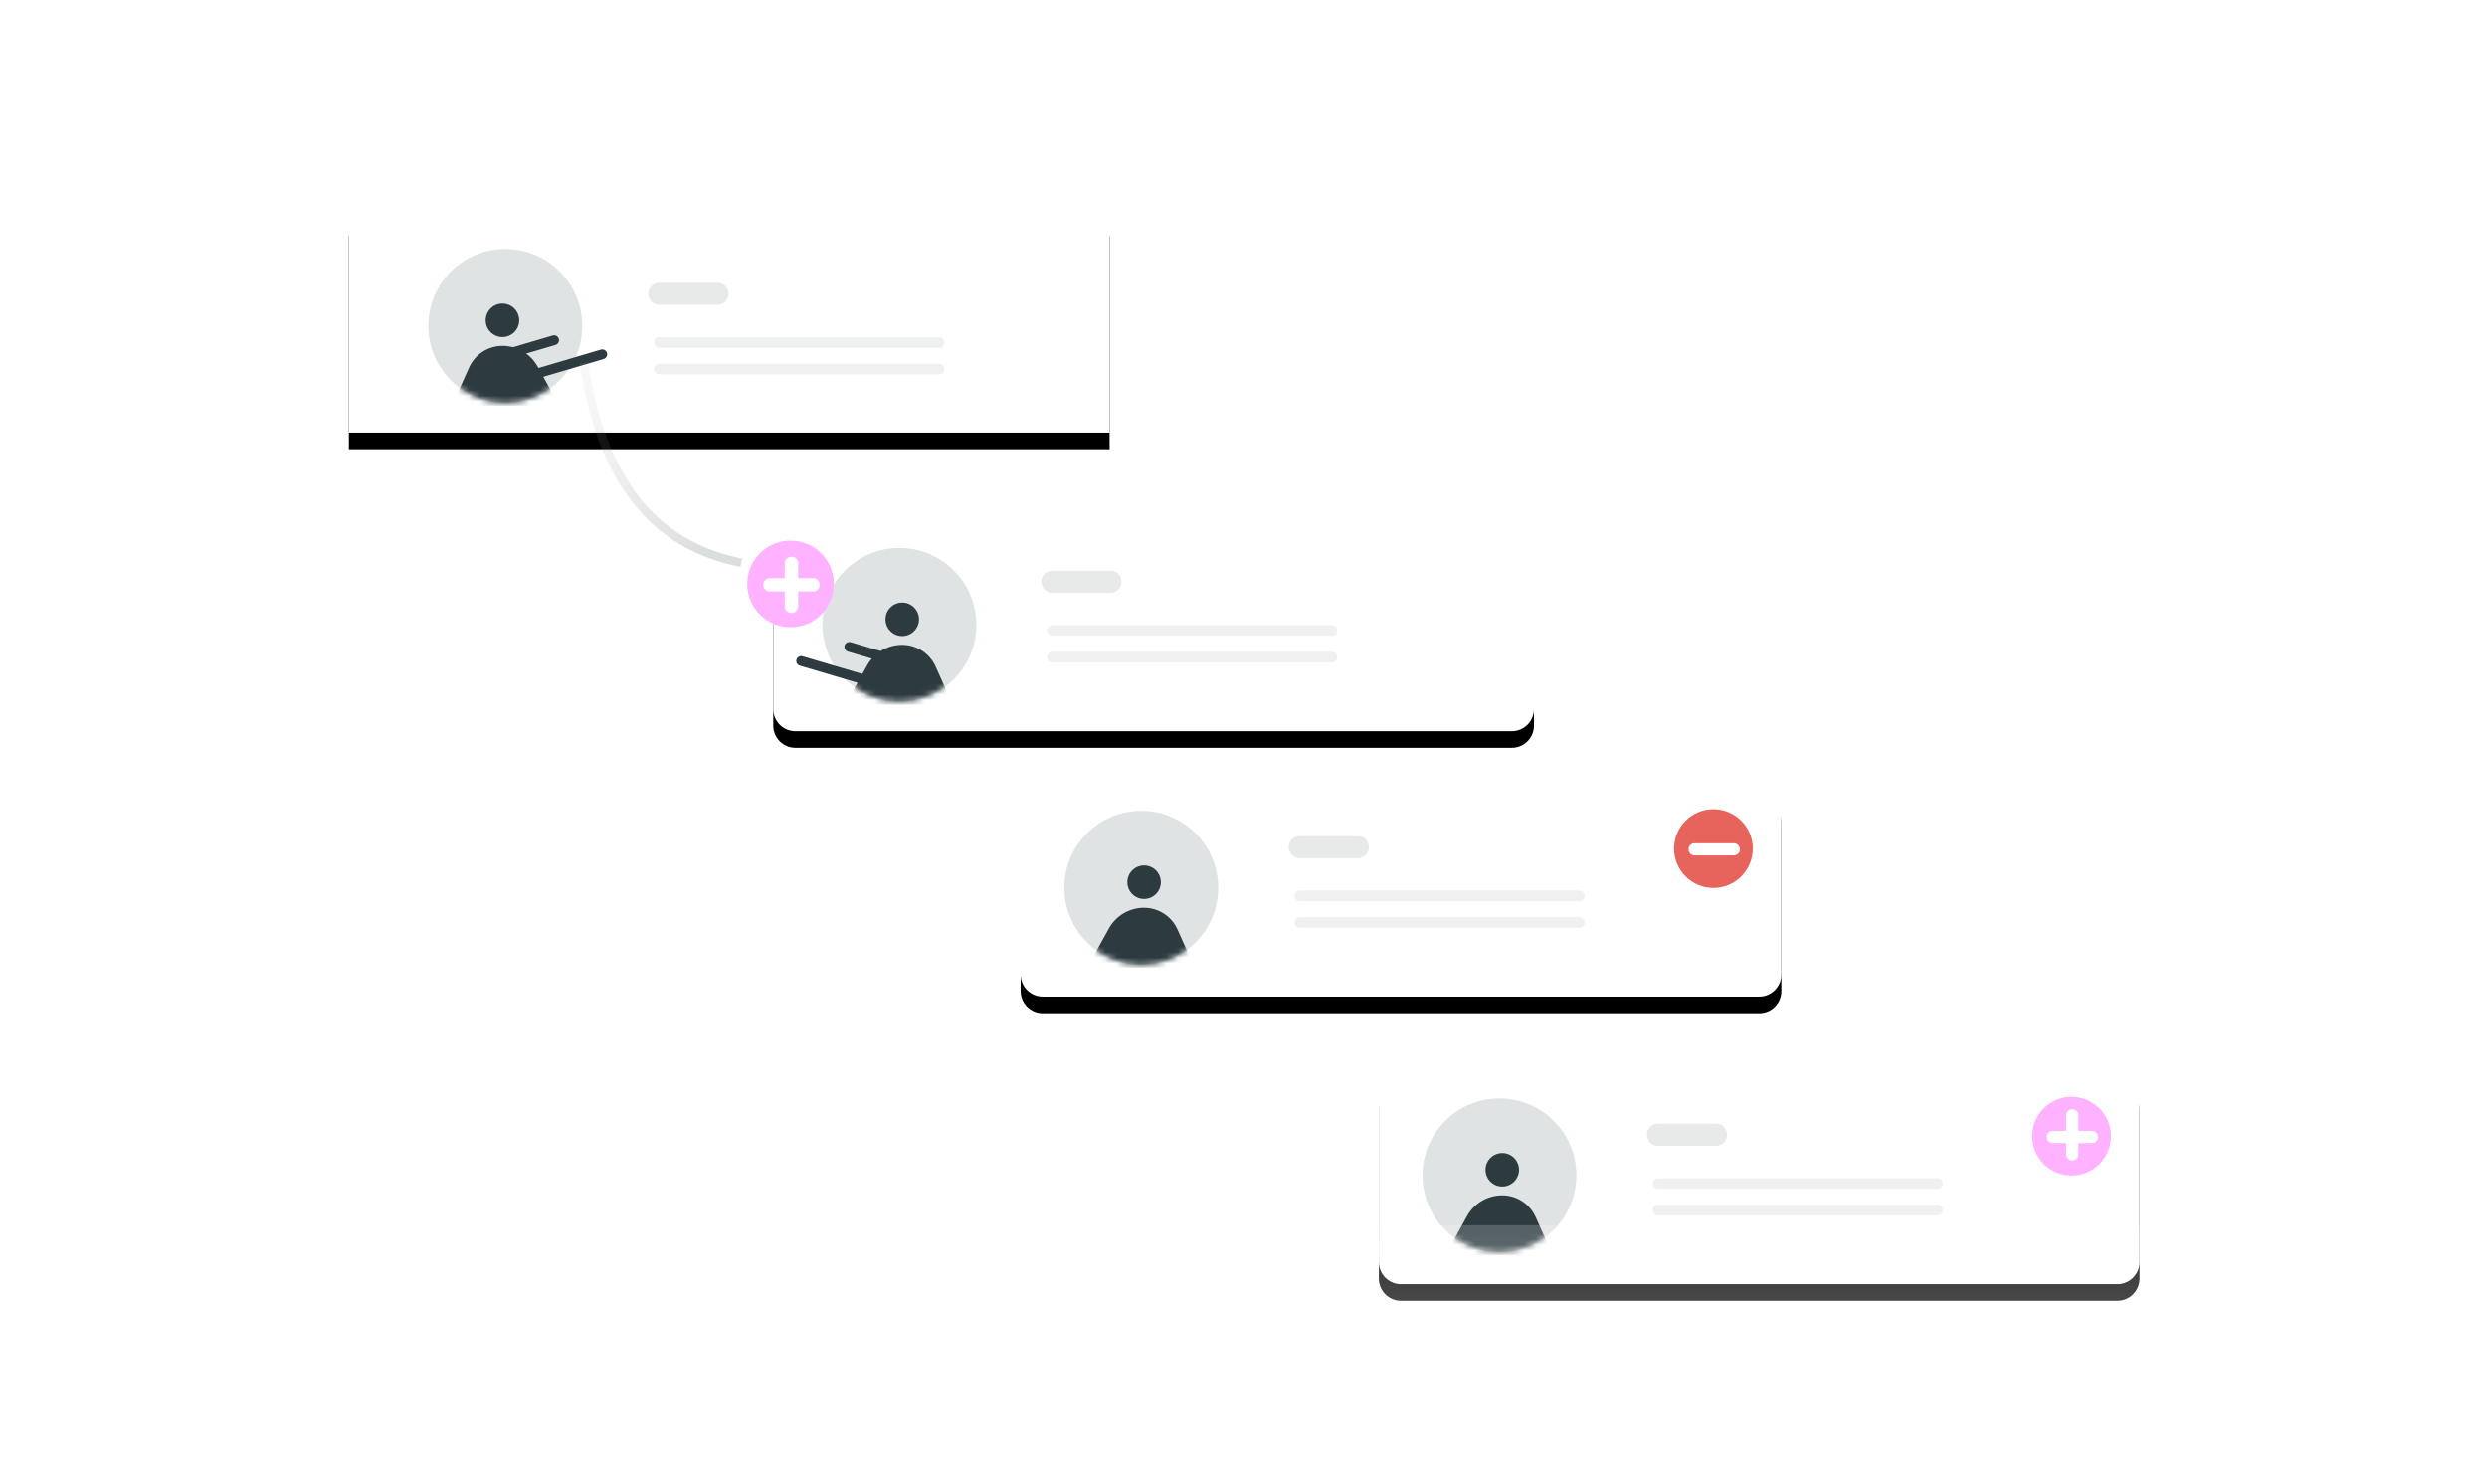 <?xml version="1.0" encoding="UTF-8"?>
<svg width="449px" height="268px" viewBox="0 0 449 268" version="1.1" xmlns="http://www.w3.org/2000/svg" xmlns:xlink="http://www.w3.org/1999/xlink">
    <!-- Generator: Sketch 52.3 (67297) - http://www.bohemiancoding.com/sketch -->
    <title>big-feature-seamless-collaboration</title>
    <desc>Created with Sketch.</desc>
    <defs>
        <path d="M4.583,0.314 L133.921,0.314 C136.13,0.314 137.921,2.105 137.921,4.314 L137.921,34.843 C137.921,37.052 136.13,38.843 133.921,38.843 L4.583,38.843 C2.374,38.843 0.583,37.052 0.583,34.843 L0.583,4.314 C0.583,2.105 2.374,0.314 4.583,0.314 Z" id="path-1"></path>
        <filter x="-18.6%" y="-58.4%" width="137.1%" height="232.4%" filterUnits="objectBoundingBox" id="filter-2">
            <feOffset dx="0" dy="3" in="SourceAlpha" result="shadowOffsetOuter1"></feOffset>
            <feGaussianBlur stdDeviation="8" in="shadowOffsetOuter1" result="shadowBlurOuter1"></feGaussianBlur>
            <feColorMatrix values="0 0 0 0 0   0 0 0 0 0   0 0 0 0 0  0 0 0 0.068 0" type="matrix" in="shadowBlurOuter1"></feColorMatrix>
        </filter>
        <circle id="path-3" cx="13.896" cy="13.896" r="13.896"></circle>
        <path d="M4.583,0.314 L133.921,0.314 C136.13,0.314 137.921,2.105 137.921,4.314 L137.921,34.843 C137.921,37.052 136.13,38.843 133.921,38.843 L4.583,38.843 C2.374,38.843 0.583,37.052 0.583,34.843 L0.583,4.314 C0.583,2.105 2.374,0.314 4.583,0.314 Z" id="path-5"></path>
        <filter x="-18.6%" y="-58.4%" width="137.1%" height="232.4%" filterUnits="objectBoundingBox" id="filter-6">
            <feOffset dx="0" dy="3" in="SourceAlpha" result="shadowOffsetOuter1"></feOffset>
            <feGaussianBlur stdDeviation="8" in="shadowOffsetOuter1" result="shadowBlurOuter1"></feGaussianBlur>
            <feColorMatrix values="0 0 0 0 0   0 0 0 0 0   0 0 0 0 0  0 0 0 0.068 0" type="matrix" in="shadowBlurOuter1"></feColorMatrix>
        </filter>
        <circle id="path-7" cx="13.896" cy="13.896" r="13.896"></circle>
        <path d="M4.583,0.314 L133.921,0.314 C136.13,0.314 137.921,2.105 137.921,4.314 L137.921,34.843 C137.921,37.052 136.13,38.843 133.921,38.843 L4.583,38.843 C2.374,38.843 0.583,37.052 0.583,34.843 L0.583,4.314 C0.583,2.105 2.374,0.314 4.583,0.314 Z" id="path-9"></path>
        <filter x="-18.6%" y="-58.4%" width="137.1%" height="232.4%" filterUnits="objectBoundingBox" id="filter-10">
            <feOffset dx="0" dy="3" in="SourceAlpha" result="shadowOffsetOuter1"></feOffset>
            <feGaussianBlur stdDeviation="8" in="shadowOffsetOuter1" result="shadowBlurOuter1"></feGaussianBlur>
            <feColorMatrix values="0 0 0 0 0   0 0 0 0 0   0 0 0 0 0  0 0 0 0.068 0" type="matrix" in="shadowBlurOuter1"></feColorMatrix>
        </filter>
        <circle id="path-11" cx="13.896" cy="13.896" r="13.896"></circle>
        <polygon id="path-13" points="0.033 0.714 137.371 0.714 137.371 39.243 0.033 39.243"></polygon>
        <filter x="-18.6%" y="-58.4%" width="137.1%" height="232.4%" filterUnits="objectBoundingBox" id="filter-14">
            <feOffset dx="0" dy="3" in="SourceAlpha" result="shadowOffsetOuter1"></feOffset>
            <feGaussianBlur stdDeviation="8" in="shadowOffsetOuter1" result="shadowBlurOuter1"></feGaussianBlur>
            <feColorMatrix values="0 0 0 0 0   0 0 0 0 0   0 0 0 0 0  0 0 0 0.068 0" type="matrix" in="shadowBlurOuter1"></feColorMatrix>
        </filter>
        <circle id="path-15" cx="13.896" cy="13.896" r="13.896"></circle>
        <linearGradient x1="-15.477%" y1="-38.755%" x2="77.523%" y2="92.293%" id="linearGradient-17">
            <stop stop-color="#C8C8C8" stop-opacity="0.129" offset="0%"></stop>
            <stop stop-color="#5D686D" offset="100%"></stop>
        </linearGradient>
        <linearGradient x1="50%" y1="0%" x2="50%" y2="100%" id="linearGradient-18">
            <stop stop-color="#FFFFFF" stop-opacity="0.189" offset="0%"></stop>
            <stop stop-color="#FFFFFF" offset="100%"></stop>
        </linearGradient>
    </defs>
    <g id="big-feature-seamless-collaboration" stroke="none" stroke-width="1" fill="none" fill-rule="evenodd">
        <g id="Group-3" transform="translate(183.248, 140.351)">
            <g id="person" transform="translate(0.441, 0.764)">
                <g id="Rectangle-4">
                    <use fill="black" fill-opacity="1" filter="url(#filter-2)" xlink:href="#path-1"></use>
                    <use fill="#FFFFFF" fill-rule="evenodd" xlink:href="#path-1"></use>
                </g>
                <path d="M50.978,11.861 L61.459,11.861" id="Path-18" stroke="#E8EAEA" stroke-width="4" stroke-linecap="round"></path>
                <path d="M50.978,20.661 L101.459,20.661" id="Path-18" stroke="#EFF0F0" stroke-width="1.92" stroke-linecap="round"></path>
                <path d="M50.978,25.461 L101.459,25.461" id="Path-18" stroke="#EFF0F0" stroke-width="1.92" stroke-linecap="round"></path>
                <g transform="translate(8.458, 5.295)">
                    <mask id="mask-4" fill="white">
                        <use xlink:href="#path-3"></use>
                    </mask>
                    <use id="Oval" fill="#E0E3E3" opacity="0.763" transform="translate(13.896, 13.896) scale(-1, 1) translate(-13.896, -13.896) " xlink:href="#path-3"></use>
                    <g id="Group-67" mask="url(#mask-4)" fill="#2D3B41">
                        <g transform="translate(14.086, 19.005) scale(-1, 1) translate(-14.086, -19.005) translate(4.086, 9.405)">
                            <circle id="Oval-7" cx="9.678" cy="3.488" r="3.025"></circle>
                            <path d="M0.545,18.957 L3.654,12.01 C4.718,9.632 7.081,8.101 9.686,8.101 L9.686,8.101 C12.329,8.101 14.762,9.536 16.04,11.849 L19.968,18.957" id="Path-31"></path>
                        </g>
                    </g>
                </g>
            </g>
            <g id="add-button" transform="translate(118.427, 5.221)">
                <circle id="Oval-3" fill="#E7645C" cx="7.669" cy="7.658" r="7.112"></circle>
                <path d="M4.276,7.801 L11.349,7.801" id="Path-4" stroke="#FFFFFF" stroke-width="2.195" stroke-linecap="round"></path>
            </g>
        </g>
        <g id="Group-3" transform="translate(247.914, 192.274)">
            <g id="person" transform="translate(0.441, 0.764)">
                <g id="Rectangle-4">
                    <use fill="black" fill-opacity="1" filter="url(#filter-6)" xlink:href="#path-5"></use>
                    <use fill="#FFFFFF" fill-rule="evenodd" xlink:href="#path-5"></use>
                </g>
                <path d="M50.978,11.861 L61.459,11.861" id="Path-18" stroke="#E8EAEA" stroke-width="4" stroke-linecap="round"></path>
                <path d="M50.978,20.661 L101.459,20.661" id="Path-18" stroke="#EFF0F0" stroke-width="1.92" stroke-linecap="round"></path>
                <path d="M50.978,25.461 L101.459,25.461" id="Path-18" stroke="#EFF0F0" stroke-width="1.92" stroke-linecap="round"></path>
                <g transform="translate(8.458, 5.295)">
                    <mask id="mask-8" fill="white">
                        <use xlink:href="#path-7"></use>
                    </mask>
                    <use id="Oval" fill="#E0E3E3" opacity="0.763" transform="translate(13.896, 13.896) scale(-1, 1) translate(-13.896, -13.896) " xlink:href="#path-7"></use>
                    <g id="Group-67" mask="url(#mask-8)" fill="#2D3B41">
                        <g transform="translate(14.086, 19.005) scale(-1, 1) translate(-14.086, -19.005) translate(4.086, 9.405)">
                            <circle id="Oval-7" cx="9.678" cy="3.488" r="3.025"></circle>
                            <path d="M0.545,18.957 L3.654,12.01 C4.718,9.632 7.081,8.101 9.686,8.101 L9.686,8.101 C12.329,8.101 14.762,9.536 16.04,11.849 L19.968,18.957" id="Path-31"></path>
                        </g>
                    </g>
                </g>
            </g>
            <g id="add-button" transform="translate(118.427, 5.221)">
                <circle id="Oval-3" fill="#FFB2FF" cx="7.669" cy="7.658" r="7.112"></circle>
                <path d="M4.276,7.801 L11.349,7.801" id="Path-4" stroke="#FFFFFF" stroke-width="2.195" stroke-linecap="round"></path>
                <path d="M4.263,7.412 L11.336,7.412" id="Path-4" stroke="#FFFFFF" stroke-width="2.195" stroke-linecap="round" transform="translate(7.799, 7.412) rotate(90) translate(-7.799, -7.412) "></path>
            </g>
        </g>
        <g id="Group-3" transform="translate(138.582, 92.427)">
            <g id="person" transform="translate(0.441, 0.764)">
                <g id="Rectangle-4">
                    <use fill="black" fill-opacity="1" filter="url(#filter-10)" xlink:href="#path-9"></use>
                    <use fill="#FFFFFF" fill-rule="evenodd" xlink:href="#path-9"></use>
                </g>
                <g id="Group" transform="translate(22.018, 19.578) scale(-1, 1) translate(-22.018, -19.578) translate(5.218, 4.778)">
                    <g id="person" transform="translate(16.976, 15.164) scale(-1, 1) translate(-16.976, -15.164) translate(0.576, 0.764)">
                        <g transform="translate(4.016, 0.202)">
                            <mask id="mask-12" fill="white">
                                <use xlink:href="#path-11"></use>
                            </mask>
                            <use id="Oval" fill="#E0E3E3" opacity="0.763" xlink:href="#path-11"></use>
                            <g id="Group-67" mask="url(#mask-12)" fill="#2D3B41">
                                <g transform="translate(14.086, 19.005) scale(-1, 1) translate(-14.086, -19.005) translate(4.086, 9.405)">
                                    <circle id="Oval-7" cx="9.678" cy="3.488" r="3.025"></circle>
                                    <path d="M0.545,18.957 L3.654,12.01 C4.718,9.632 7.081,8.101 9.686,8.101 L9.686,8.101 C12.329,8.101 14.762,9.536 16.04,11.849 L19.968,18.957" id="Path-31"></path>
                                </g>
                            </g>
                        </g>
                        <path d="M0.024,21.263 L12.558,23.595" id="Path-35" stroke="#2D3B41" stroke-width="1.77" stroke-linecap="round" transform="translate(6.291, 22.429) scale(-1, 1) rotate(-27) translate(-6.291, -22.429) "></path>
                        <path d="M8.714,18.718 L21.248,21.049" id="Path-35" stroke="#2D3B41" stroke-width="1.77" stroke-linecap="round" transform="translate(14.981, 19.883) scale(-1, 1) rotate(-27) translate(-14.981, -19.883) "></path>
                    </g>
                </g>
                <path d="M50.978,11.861 L61.459,11.861" id="Path-18" stroke="#E8EAEA" stroke-width="4" stroke-linecap="round"></path>
                <path d="M50.978,20.661 L101.459,20.661" id="Path-18" stroke="#EFF0F0" stroke-width="1.92" stroke-linecap="round"></path>
                <path d="M50.978,25.461 L101.459,25.461" id="Path-18" stroke="#EFF0F0" stroke-width="1.92" stroke-linecap="round"></path>
            </g>
        </g>
        <g id="Group-5" transform="translate(62.955, 38.871)">
            <g id="Rectangle-4">
                <use fill="black" fill-opacity="1" filter="url(#filter-14)" xlink:href="#path-13"></use>
                <use fill="#FFFFFF" fill-rule="evenodd" xlink:href="#path-13"></use>
            </g>
            <g id="Group-2" transform="translate(55.869, 12.749)" stroke-linecap="round">
                <path d="M0.219,1.426 L10.7,1.426" id="Path-18" stroke="#E8EAEA" stroke-width="4"></path>
                <path d="M0.219,10.226 L50.7,10.226" id="Path-18" stroke="#EFF0F0" stroke-width="1.92"></path>
                <path d="M0.219,15.026 L50.7,15.026" id="Path-18" stroke="#EFF0F0" stroke-width="1.92"></path>
            </g>
            <g id="Group" transform="translate(12.805, 5.114)">
                <g id="person" transform="translate(16.976, 15.164) scale(-1, 1) translate(-16.976, -15.164) translate(0.576, 0.764)">
                    <g transform="translate(4.016, 0.202)">
                        <mask id="mask-16" fill="white">
                            <use xlink:href="#path-15"></use>
                        </mask>
                        <use id="Oval" fill="#E0E3E3" opacity="0.763" xlink:href="#path-15"></use>
                        <g id="Group-67" mask="url(#mask-16)" fill="#2D3B41">
                            <g transform="translate(14.086, 19.005) scale(-1, 1) translate(-14.086, -19.005) translate(4.086, 9.405)">
                                <circle id="Oval-7" cx="9.678" cy="3.488" r="3.025"></circle>
                                <path d="M0.545,18.957 L3.654,12.01 C4.718,9.632 7.081,8.101 9.686,8.101 L9.686,8.101 C12.329,8.101 14.762,9.536 16.04,11.849 L19.968,18.957" id="Path-31"></path>
                            </g>
                        </g>
                    </g>
                    <path d="M0.252,19.869 L12.786,22.2" id="Path-35" stroke="#2D3B41" stroke-width="1.77" stroke-linecap="round" transform="translate(6.519, 21.034) scale(-1, 1) rotate(-27) translate(-6.519, -21.034) "></path>
                    <path d="M8.941,17.323 L21.475,19.654" id="Path-35" stroke="#2D3B41" stroke-width="1.77" stroke-linecap="round" transform="translate(15.208, 18.489) scale(-1, 1) rotate(-27) translate(-15.208, -18.489) "></path>
                </g>
            </g>
            <g id="Group-4" transform="translate(41.85, 25.75)">
                <g id="add-button" transform="translate(29.49, 32.395)">
                    <circle id="Oval-3" fill="#FFB2FF" cx="8.436" cy="8.423" r="7.823"></circle>
                    <path d="M4.703,8.581 L12.484,8.581" id="Path-4" stroke="#FFFFFF" stroke-width="2.415" stroke-linecap="round" transform="translate(8.594, 8.581) rotate(90) translate(-8.594, -8.581) "></path>
                    <path d="M4.703,8.581 L12.484,8.581" id="Path-4" stroke="#FFFFFF" stroke-width="2.415" stroke-linecap="round"></path>
                </g>
                <path d="M0.609,0.824 C3.663,21.838 13.134,33.891 29.024,36.982" id="Path-71" stroke="url(#linearGradient-17)" stroke-width="1.543" opacity="0.22"></path>
            </g>
        </g>
        <polygon id="Rectangle-28" fill="url(#linearGradient-18)" points="15 221.245 463.292 221.245 463.292 345.169 15 345.169"></polygon>
    </g>
</svg>